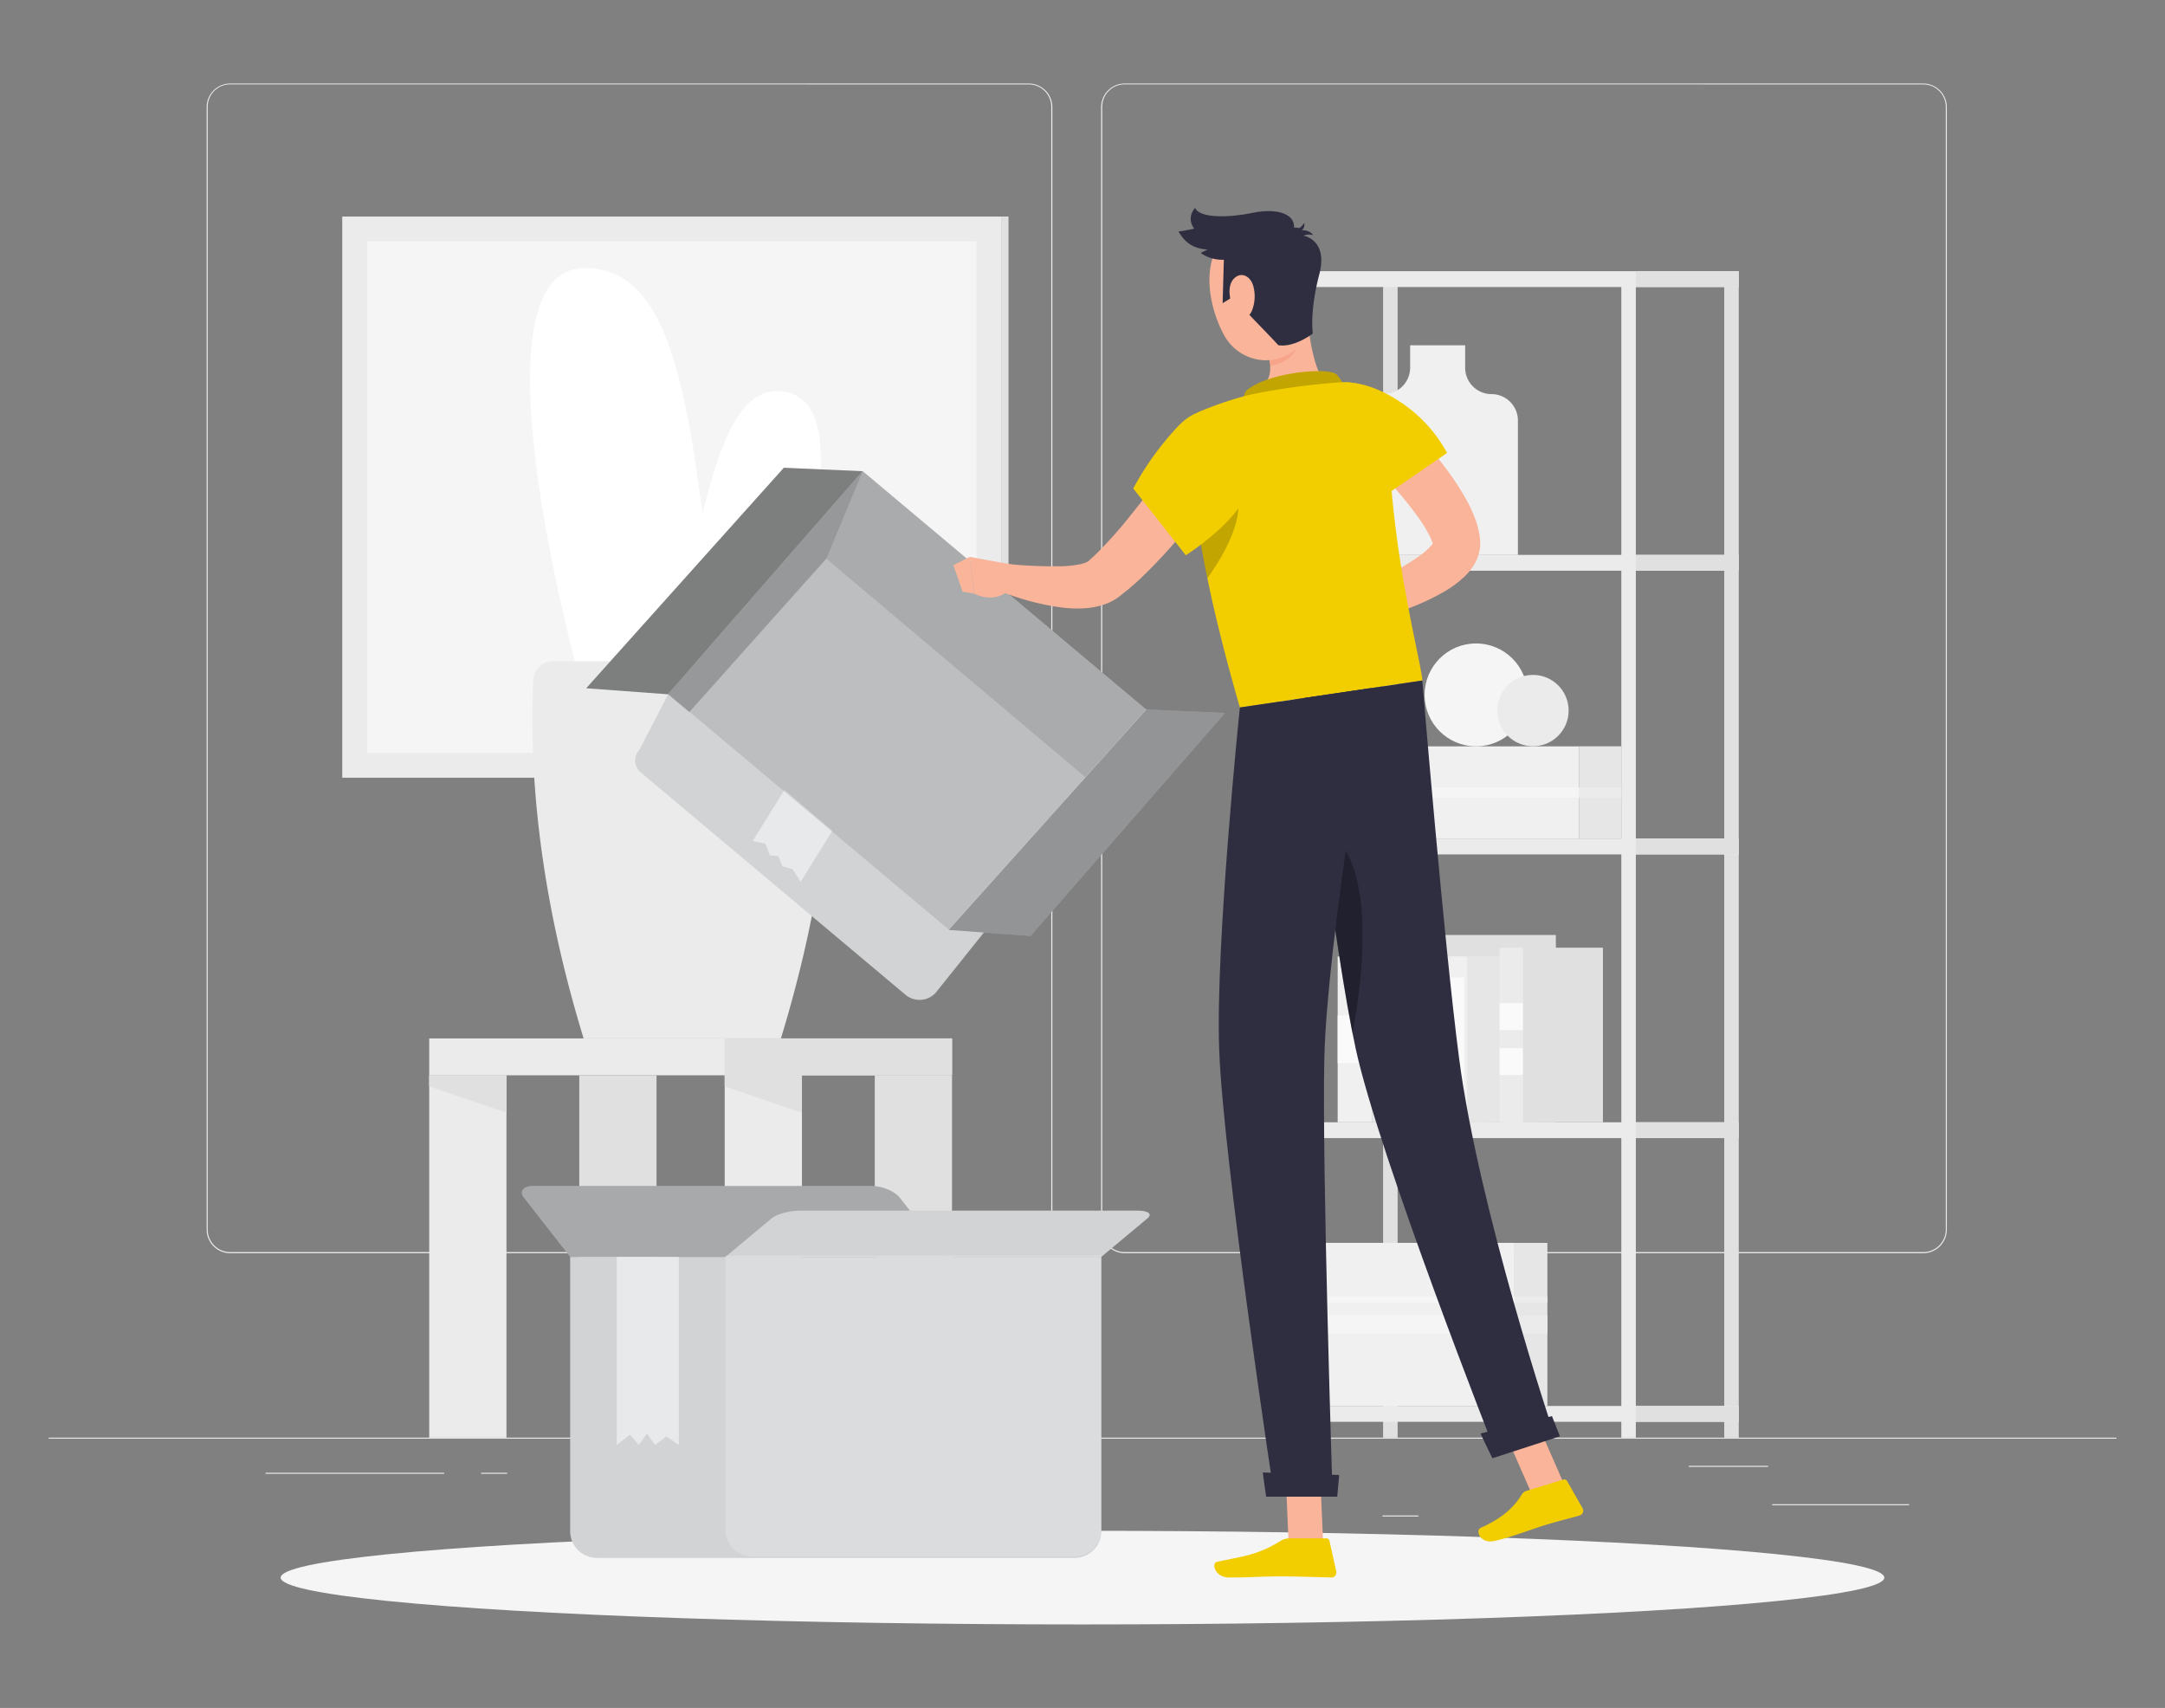 <svg id="f6c15c6b-0d43-4c3e-97ea-25ec8b04d58e" data-name="Layer 1" xmlns="http://www.w3.org/2000/svg" width="865.76" height="682.89" viewBox="0 0 865.76 682.89"><rect x="0" y="0" width="865.76" height="682.89" fill="#808080" stroke="none"/><g id="ac8342b2-1fe9-4e48-9097-aa23177b80f6" data-name="freepik--background-complete--inject-5"><rect x="19.45" y="574.82" width="826.87" height="0.41" fill="#ebebeb"/><rect x="708.69" y="601.43" width="54.77" height="0.41" fill="#ebebeb"/><rect x="552.83" y="605.93" width="14.37" height="0.41" fill="#ebebeb"/><rect x="675.3" y="586.08" width="31.74" height="0.41" fill="#ebebeb"/><rect x="106.2" y="588.86" width="71.43" height="0.41" fill="#ebebeb"/><rect x="192.36" y="588.86" width="10.47" height="0.41" fill="#ebebeb"/><rect x="236.86" y="595.84" width="154.92" height="0.41" fill="#ebebeb"/><path d="M411.38,501.07H92.06a9.44,9.44,0,0,1-9.42-9.45V42.75a9.44,9.44,0,0,1,9.42-9.36H411.38a9.45,9.45,0,0,1,9.45,9.44h0V491.62A9.45,9.45,0,0,1,411.38,501.07ZM92.06,33.72a9,9,0,0,0-9,9V491.62a9,9,0,0,0,9,9H411.38a9,9,0,0,0,9-9V42.75a9,9,0,0,0-9-9Z" fill="#ebebeb"/><path d="M769.1,501.07H449.77a9.47,9.47,0,0,1-9.45-9.45V42.75a9.47,9.47,0,0,1,9.45-9.36H769.1a9.44,9.44,0,0,1,9.41,9.36V491.62A9.45,9.45,0,0,1,769.1,501.07ZM449.77,33.72a9,9,0,0,0-9,9V491.62a9,9,0,0,0,9,9H769.1a9,9,0,0,0,9-9V42.75a9,9,0,0,0-9-9Z" fill="#ebebeb"/><rect x="171.64" y="415.19" width="209.07" height="14.75" fill="#ebebeb"/><rect x="289.8" y="415.19" width="90.91" height="14.75" fill="#e0e0e0"/><rect x="171.64" y="429.94" width="30.89" height="144.88" fill="#ebebeb"/><polygon points="202.53 444.89 171.64 434.37 171.64 429.94 202.53 429.94 202.53 444.89" fill="#e0e0e0"/><rect x="349.81" y="429.94" width="30.89" height="144.88" fill="#e0e0e0"/><rect x="289.8" y="429.94" width="30.89" height="144.88" fill="#ebebeb"/><polygon points="320.68 444.89 289.8 434.37 289.8 429.94 320.68 429.94 320.68 444.89" fill="#e0e0e0"/><rect x="231.65" y="429.94" width="30.89" height="144.88" fill="#e0e0e0"/><rect x="136.86" y="86.59" width="263.49" height="224.36" fill="#ebebeb"/><rect x="400.35" y="86.57" width="2.94" height="224.36" fill="#e0e0e0"/><rect x="146.8" y="96.49" width="243.65" height="204.52" fill="#f5f5f5"/><path d="M265.67,270c14.89-49.61,19-122.79,50.67-112.7s-9.8,118.29-9.8,118.29Z" fill="#fff"/><path d="M291.24,272.44c-15.15-71.91-11.33-167.36-58.39-165.18s0,168.3,0,168.3Z" fill="#fff"/><path d="M324.5,264.37h-103a8,8,0,0,0-8.27,7.62c-2.1,47.46,5.67,95.92,20.15,143.2h78.9c14.47-47.37,22.24-95.74,20.14-143.2A7.94,7.94,0,0,0,324.5,264.37Z" fill="#ebebeb"/><rect x="553.09" y="111.61" width="5.8" height="463.21" fill="#e0e0e0"/><rect x="689.51" y="111.61" width="5.8" height="463.21" fill="#e0e0e0"/><rect x="511.93" y="111.61" width="5.8" height="463.21" fill="#ebebeb"/><rect x="648.35" y="111.61" width="5.8" height="463.21" fill="#ebebeb"/><rect x="511.93" y="108.43" width="183.38" height="6.33" fill="#ebebeb"/><rect x="511.93" y="221.86" width="183.38" height="6.33" fill="#ebebeb"/><rect x="511.93" y="335.29" width="183.38" height="6.33" fill="#ebebeb"/><rect x="511.93" y="448.72" width="183.38" height="6.33" fill="#ebebeb"/><rect x="511.93" y="562.15" width="183.38" height="6.33" fill="#ebebeb"/><rect x="654.15" y="108.43" width="41.16" height="6.33" fill="#e0e0e0"/><rect x="654.15" y="221.86" width="41.16" height="6.33" fill="#e0e0e0"/><rect x="654.15" y="335.29" width="41.16" height="6.33" fill="#e0e0e0"/><rect x="654.15" y="448.72" width="41.16" height="6.33" fill="#e0e0e0"/><rect x="654.15" y="562.15" width="41.16" height="6.33" fill="#e0e0e0"/><path d="M585.9,147v-8.93h-22V147a10.56,10.56,0,0,1-10.55,10.56h0a10.57,10.57,0,0,0-10.57,10.55v53.78H607V168.13a10.57,10.57,0,0,0-10.57-10.55h0A10.56,10.56,0,0,1,585.9,147Z" fill="#f0f0f0"/><rect x="534.92" y="298.42" width="96.61" height="36.89" fill="#f0f0f0"/><rect x="631.53" y="298.4" width="16.82" height="36.89" fill="#e6e6e6"/><rect x="631.53" y="314.82" width="16.82" height="4.07" fill="#ebebeb"/><rect x="534.92" y="314.82" width="96.61" height="4.07" fill="#f5f5f5"/><rect x="530.19" y="496.93" width="75.46" height="65.22" fill="#f0f0f0"/><rect x="605.65" y="496.95" width="13.13" height="65.22" fill="#e6e6e6"/><rect x="605.65" y="525.95" width="13.13" height="7.19" fill="#ebebeb"/><rect x="530.19" y="525.95" width="75.46" height="7.19" fill="#f5f5f5"/><rect x="605.65" y="518.35" width="13.13" height="2.56" fill="#ebebeb"/><rect x="530.19" y="518.35" width="75.46" height="2.56" fill="#f5f5f5"/><rect x="534.92" y="382.41" width="13.66" height="66.32" fill="#f0f0f0"/><rect x="534.92" y="406.04" width="13.66" height="19.05" fill="#fafafa"/><rect x="548.58" y="382.43" width="46.47" height="66.32" fill="#e6e6e6"/><rect x="554.25" y="373.84" width="15.43" height="74.88" fill="#ebebeb"/><rect x="554.25" y="397.64" width="15.43" height="11.53" fill="#fafafa"/><rect x="554.25" y="416.89" width="15.43" height="11.53" fill="#fafafa"/><rect x="569.7" y="373.84" width="52.47" height="74.88" fill="#e0e0e0"/><rect x="578.54" y="382.41" width="8.32" height="66.32" fill="#f0f0f0"/><rect x="579.97" y="390.81" width="5.46" height="49.51" fill="#fafafa"/><rect x="586.85" y="382.43" width="28.26" height="66.32" fill="#e6e6e6"/><rect x="599.68" y="378.92" width="9.39" height="69.8" fill="#ebebeb"/><rect x="599.68" y="401.1" width="9.39" height="10.75" fill="#fafafa"/><rect x="599.68" y="419.06" width="9.39" height="10.75" fill="#fafafa"/><rect x="609.07" y="378.92" width="31.92" height="69.8" fill="#e0e0e0"/><circle cx="590.25" cy="277.84" r="20.57" fill="#f5f5f5"/><circle cx="613.02" cy="284.11" r="14.26" fill="#ebebeb"/></g><g id="a0c9d2e5-e8cb-4080-8960-790801800bd8" data-name="freepik--Shadow--inject-5"><ellipse id="b5bea58b-e3b9-4583-ab0a-705e41636b5d" data-name="freepik--path--inject-5" cx="432.88" cy="630.78" rx="320.64" ry="18.72" fill="#f5f5f5"/></g><path d="M228,502.54H440.41V612.2a10.7,10.7,0,0,1-10.7,10.7h-191A10.7,10.7,0,0,1,228,612.2h0V502.54Z" fill="#d1d3d4"/><path d="M228,502.54H378.31l-18.49-23.67c-2-2.59-7.06-4.69-11.25-4.69H213.4c-4.17,0-5.92,2.1-3.89,4.69Z" fill="#d1d3d4"/><path d="M228,502.54H378.31l-18.49-23.67c-2-2.59-7.06-4.69-11.25-4.69H213.4c-4.17,0-5.92,2.1-3.89,4.69Z" opacity="0.2" style="isolation:isolate"/><path d="M440.41,502.54H290.11l18.49-15.43c2-1.66,7.06-3.06,11.25-3.06H455c4.18,0,5.92,1.37,3.89,3.06Z" fill="#d1d3d4"/><path d="M290.11,502h150.3V611.63a10.7,10.7,0,0,1-10.7,10.7H300.81a10.7,10.7,0,0,1-10.7-10.7h0V502Z" fill="#fff" opacity="0.2" style="isolation:isolate"/><polygon points="246.65 502.54 246.65 577.75 251.85 573.65 255.5 577.75 258.68 573.18 261.94 577.75 266.47 574.33 271.46 577.75 271.46 502.54 246.65 502.54" fill="#fff" opacity="0.5" style="isolation:isolate"/><line x1="280.27" y1="338.47" x2="253.57" y2="316.04" fill="#d1d3d4"/><line x1="294.12" y1="350.1" x2="285.98" y2="343.25" fill="#d1d3d4"/><path d="M374.12,397l88.12-110.12-117.32-98.5L267.19,277.6l-11.57,22.3a6.23,6.23,0,0,0,.42,8.79l.35.29,105.84,88.88A8.77,8.77,0,0,0,374.12,397Z" fill="#d1d3d4"/><polygon points="313.7 315.81 301.01 336.24 306.12 337.35 307.86 342.07 311.25 342.27 312.82 346.32 316.97 347.53 320.16 352.61 332.85 332.19 313.7 315.81" fill="#fff" opacity="0.5" style="isolation:isolate"/><polygon points="458.4 283.52 379.38 371.66 267.14 277.43 344.92 188.25 458.4 283.52" opacity="0.1" style="isolation:isolate"/><polygon points="458.4 283.68 379.38 371.82 412.09 374.24 489.89 285.05 458.4 283.68" fill="#d1d3d4"/><polygon points="458.4 283.68 379.38 371.82 412.09 374.24 489.89 285.05 458.4 283.68" opacity="0.3" style="isolation:isolate"/><polygon points="313.45 187.02 234.42 275.18 267.14 277.6 344.92 188.41 313.45 187.02" fill="#d1d3d4"/><polygon points="313.45 187.02 234.42 275.18 267.14 277.6 344.92 188.41 313.45 187.02" opacity="0.4" style="isolation:isolate"/><polygon points="434.02 310.73 458.35 283.59 344.87 188.32 330.35 223.31 434.02 310.73" opacity="0.1" style="isolation:isolate"/><polygon points="267.14 277.6 344.92 188.41 330.4 223.4 275.63 284.72 267.14 277.6" opacity="0.2" style="isolation:isolate"/><path d="M522.58,124.81c.73,8.76,2.89,24.8,8.07,28.51,0,0-1.22,10.53-19.84,13.23-20.41,3-11.25-8.7-11.25-8.7,10.73-4.3,9.23-12.52,6.15-20l7.87-9C516.61,125.48,522.18,120.32,522.58,124.81Z" fill="#f9b499"/><path d="M537.32,157.6c1.65-1.51-1.66-7.52-3.69-8.37-5.33-2.23-27.11,0-35.29,7a9,9,0,0,0-.65,7.76Z" fill="#f2ce00"/><path d="M537.32,157.6c1.65-1.51-1.66-7.52-3.69-8.37-5.33-2.23-27.11,0-35.29,7a9,9,0,0,0-.65,7.76Z" opacity="0.2"/><polygon points="529.1 616.7 515.29 616.7 513.91 584.75 527.72 584.75 529.1 616.7" fill="#f9b499"/><polygon points="626.09 594.88 613.37 599.26 600.17 569.15 612.89 564.77 626.09 594.88" fill="#f9b499"/><path d="M610.34,596.11l14.89-4.55a1.2,1.2,0,0,1,1.4.56L632.84,603a2,2,0,0,1-.79,2.77,1.57,1.57,0,0,1-.42.18c-5.21,1.5-7.81,2-14.32,4-4,1.22-14.14,5.06-19.85,6.2s-7.54-4.32-5.32-5.29c9.92-4.39,14-9.36,16.35-13.23A3.38,3.38,0,0,1,610.34,596.11Z" fill="#f2ce00"/><path d="M515.39,615.09h15.06a1.24,1.24,0,0,1,1.18.94l2.73,12.27a2,2,0,0,1-1.51,2.4,2,2,0,0,1-.48,0c-5.44-.08-13.23-.41-20.13-.41-8,0-11.34.44-20.72.44-5.65,0-7.22-5.72-4.86-6.25,10.8-2.36,16.08-2.61,25.4-8.36A6.48,6.48,0,0,1,515.39,615.09Z" fill="#f2ce00"/><path d="M555.49,162.11c4,3.69,7.49,7.38,11.1,11.23s6.94,7.84,10.18,12.09a115,115,0,0,1,9.2,13.63,59.81,59.81,0,0,1,3.87,8.17c.28.78.56,1.52.79,2.36a26.15,26.15,0,0,1,.68,2.6l.28,1.37.2,1.52a15.54,15.54,0,0,1,0,4.2,17.56,17.56,0,0,1-2.84,7.35,24.46,24.46,0,0,1-3.81,4.38,44.3,44.3,0,0,1-7.54,5.51,98.56,98.56,0,0,1-14.88,6.93,179.23,179.23,0,0,1-30.07,8.26l-2.89-9.92c9-3.88,18.07-8.08,26.46-12.57A100.57,100.57,0,0,0,568,222a26.64,26.64,0,0,0,4.28-3.8,5.9,5.9,0,0,0,1-1.41c.14-.28,0-.25-.16.35-.12,1.11-.1.25-.36-.35-.09-.28-.24-.66-.38-1s-.34-.78-.52-1.18a51.26,51.26,0,0,0-3-5.24,125.33,125.33,0,0,0-8.27-10.93c-3-3.61-6.25-7.2-9.54-10.72s-6.75-7.08-9.92-10.35Z" fill="#f9b499"/><path d="M533.55,240.22l-13,3.94,8.37,13.76s7.69-3.18,9.39-9.71Z" fill="#ffc3bd"/><polygon points="515.27 249.03 520.4 260.38 528.82 257.93 520.45 244.16 515.27 249.03" fill="#ffc3bd"/><path d="M525,165.85c-1.24,13.23,26.74,33.71,26.74,33.71l26.94-18.44A56.69,56.69,0,0,0,558.83,160C543.38,150.14,526.55,149.41,525,165.85Z" fill="#f2ce00"/><path d="M479.19,164.79s-12.09,18.56,16.62,118.08l73-10.78c-1-10.09-13.23-54.1-13.64-102.2a17.21,17.21,0,0,0-17.32-17.08c-.26,0-.52,0-.77,0-2.12.11-4.3.26-6.47.48a272.54,272.54,0,0,0-31,4.58A139.32,139.32,0,0,0,479.19,164.79Z" fill="#f2ce00"/><path d="M477.4,196.78l.25-.28L494.81,198c2.62,11.08-6.94,26.19-12,33.2A325.37,325.37,0,0,1,477.4,196.78Z" opacity="0.2" style="isolation:isolate"/><path d="M521.7,279.05s11.85,100.8,20.44,140.29C551.55,462.6,598,580.54,598,580.54l23.16-8s-29.77-88.81-37.67-149.28c-6.07-46.44-14.72-151.17-14.72-151.17Z" fill="#2f2e41"/><path d="M592.05,573.14c-.11,0,4.75,9.92,4.75,9.92l27-8.78-3.18-8.07Z" fill="#2f2e41"/><path d="M528.24,330.76c3.7,28,8.45,61.19,12.61,82.38C547,380.67,548.43,339.68,528.24,330.76Z" opacity="0.3" style="isolation:isolate"/><path d="M495.81,282.87s-9.83,94.69-8.27,136.77c1.55,43.75,22,178.4,22,178.4H532.9s-4.3-132.1-3.31-175.06c1.14-46.85,18.71-147.87,18.71-147.87Z" fill="#2f2e41"/><path d="M505,588.73c-.1,0,1.32,9.69,1.32,9.69h28.43l.77-8.65Z" fill="#2f2e41"/><path d="M491.28,188.05c-2.58,4.1-5.2,7.78-7.91,11.57s-5.56,7.44-8.45,11.08a209.94,209.94,0,0,1-19.13,20.87c-1.86,1.66-3.56,3.31-5.56,4.81l-1.46,1.18-.72.58c-.27.21-.38.33-.93.72a20.8,20.8,0,0,1-5.34,2.75,31,31,0,0,1-9.15,1.65,50.59,50.59,0,0,1-7.88-.34,99.59,99.59,0,0,1-27.7-7.84l2.86-9.92a182.55,182.55,0,0,0,25.5,1.22,50.54,50.54,0,0,0,5.62-.61,13.6,13.6,0,0,0,4-1.26c.4-.21.62-.43.57-.48s.21-.21.36-.36l.56-.52,1.11-1c1.49-1.32,2.9-2.92,4.35-4.38,2.86-3.08,5.71-6.23,8.4-9.59s5.43-6.73,8.07-10.21,5.21-7,7.79-10.51,5.09-7.23,7.48-10.65Z" fill="#f9b499"/><path d="M500.88,183.66c5.56,18.19-26.7,38.35-26.7,38.35l-21-26.7A116.67,116.67,0,0,1,470.57,171C484.84,155.48,496.65,169.82,500.88,183.66Z" fill="#f2ce00"/><path d="M404.77,225.77l-17-3.11,1.79,14.68s8.83,5,15.23-2.79Z" fill="#f9b499"/><polygon points="381.24 225.97 384.91 236.57 389.54 237.34 387.75 222.66 381.24 225.97" fill="#f9b499"/><path d="M508,146.33a11.13,11.13,0,0,0-.29-2.31s7.14-.78,10.53-4.66C518.19,139.36,517.18,144.34,508,146.33Z" fill="#f7a48b"/><path d="M520.78,105c3,13.34,5.49,21,.84,29.76-7,13.05-24.94,11.8-31.9-.38-6.27-11-10.2-30.94,1.11-39.93A18.69,18.69,0,0,1,520.78,105Z" fill="#f9b499"/><path d="M494,118.11l-5.08,3.11.48-17.37a15,15,0,0,1-9.19-2.66c1.83-1.75,30.41-11.76,39.32-10,.93-.38,2.06-2.1,2.06-2.1s.34,2.17-1.16,3c1.09-.21,3.82.32,4.58,1.92a5.94,5.94,0,0,0-3.79.22s9.92,1.5,6.4,15.26c-4,15.16-2.64,23.88-2.64,23.88s-7.38,5.7-13.8,4.65C504.31,130.45,494.42,121.38,494,118.11Z" fill="#2f2e41"/><path d="M484.25,99.82c-8.06,0-10.95-3.94-13-7.25,5.79-.61,17.85-4.33,26.79-5s18.76,1,15.8,5S484.25,99.82,484.25,99.82Z" fill="#2f2e41"/><path d="M486,96.23c-6.62-.93-13.07-7.16-8.11-13.13,1.84,4.38,14.23,3.87,23,2,11.58-2.41,19.6,1.49,15.5,9.38C514.18,98.83,486,96.23,486,96.23Z" fill="#2f2e41"/><path d="M501.12,114.16a15.61,15.61,0,0,1-.43,9.92c-1.66,4.15-5.33,3.31-7.25-.28-1.65-3.31-2.91-9.31-.1-12.31S499.92,110.24,501.12,114.16Z" fill="#f9b499"/></svg>